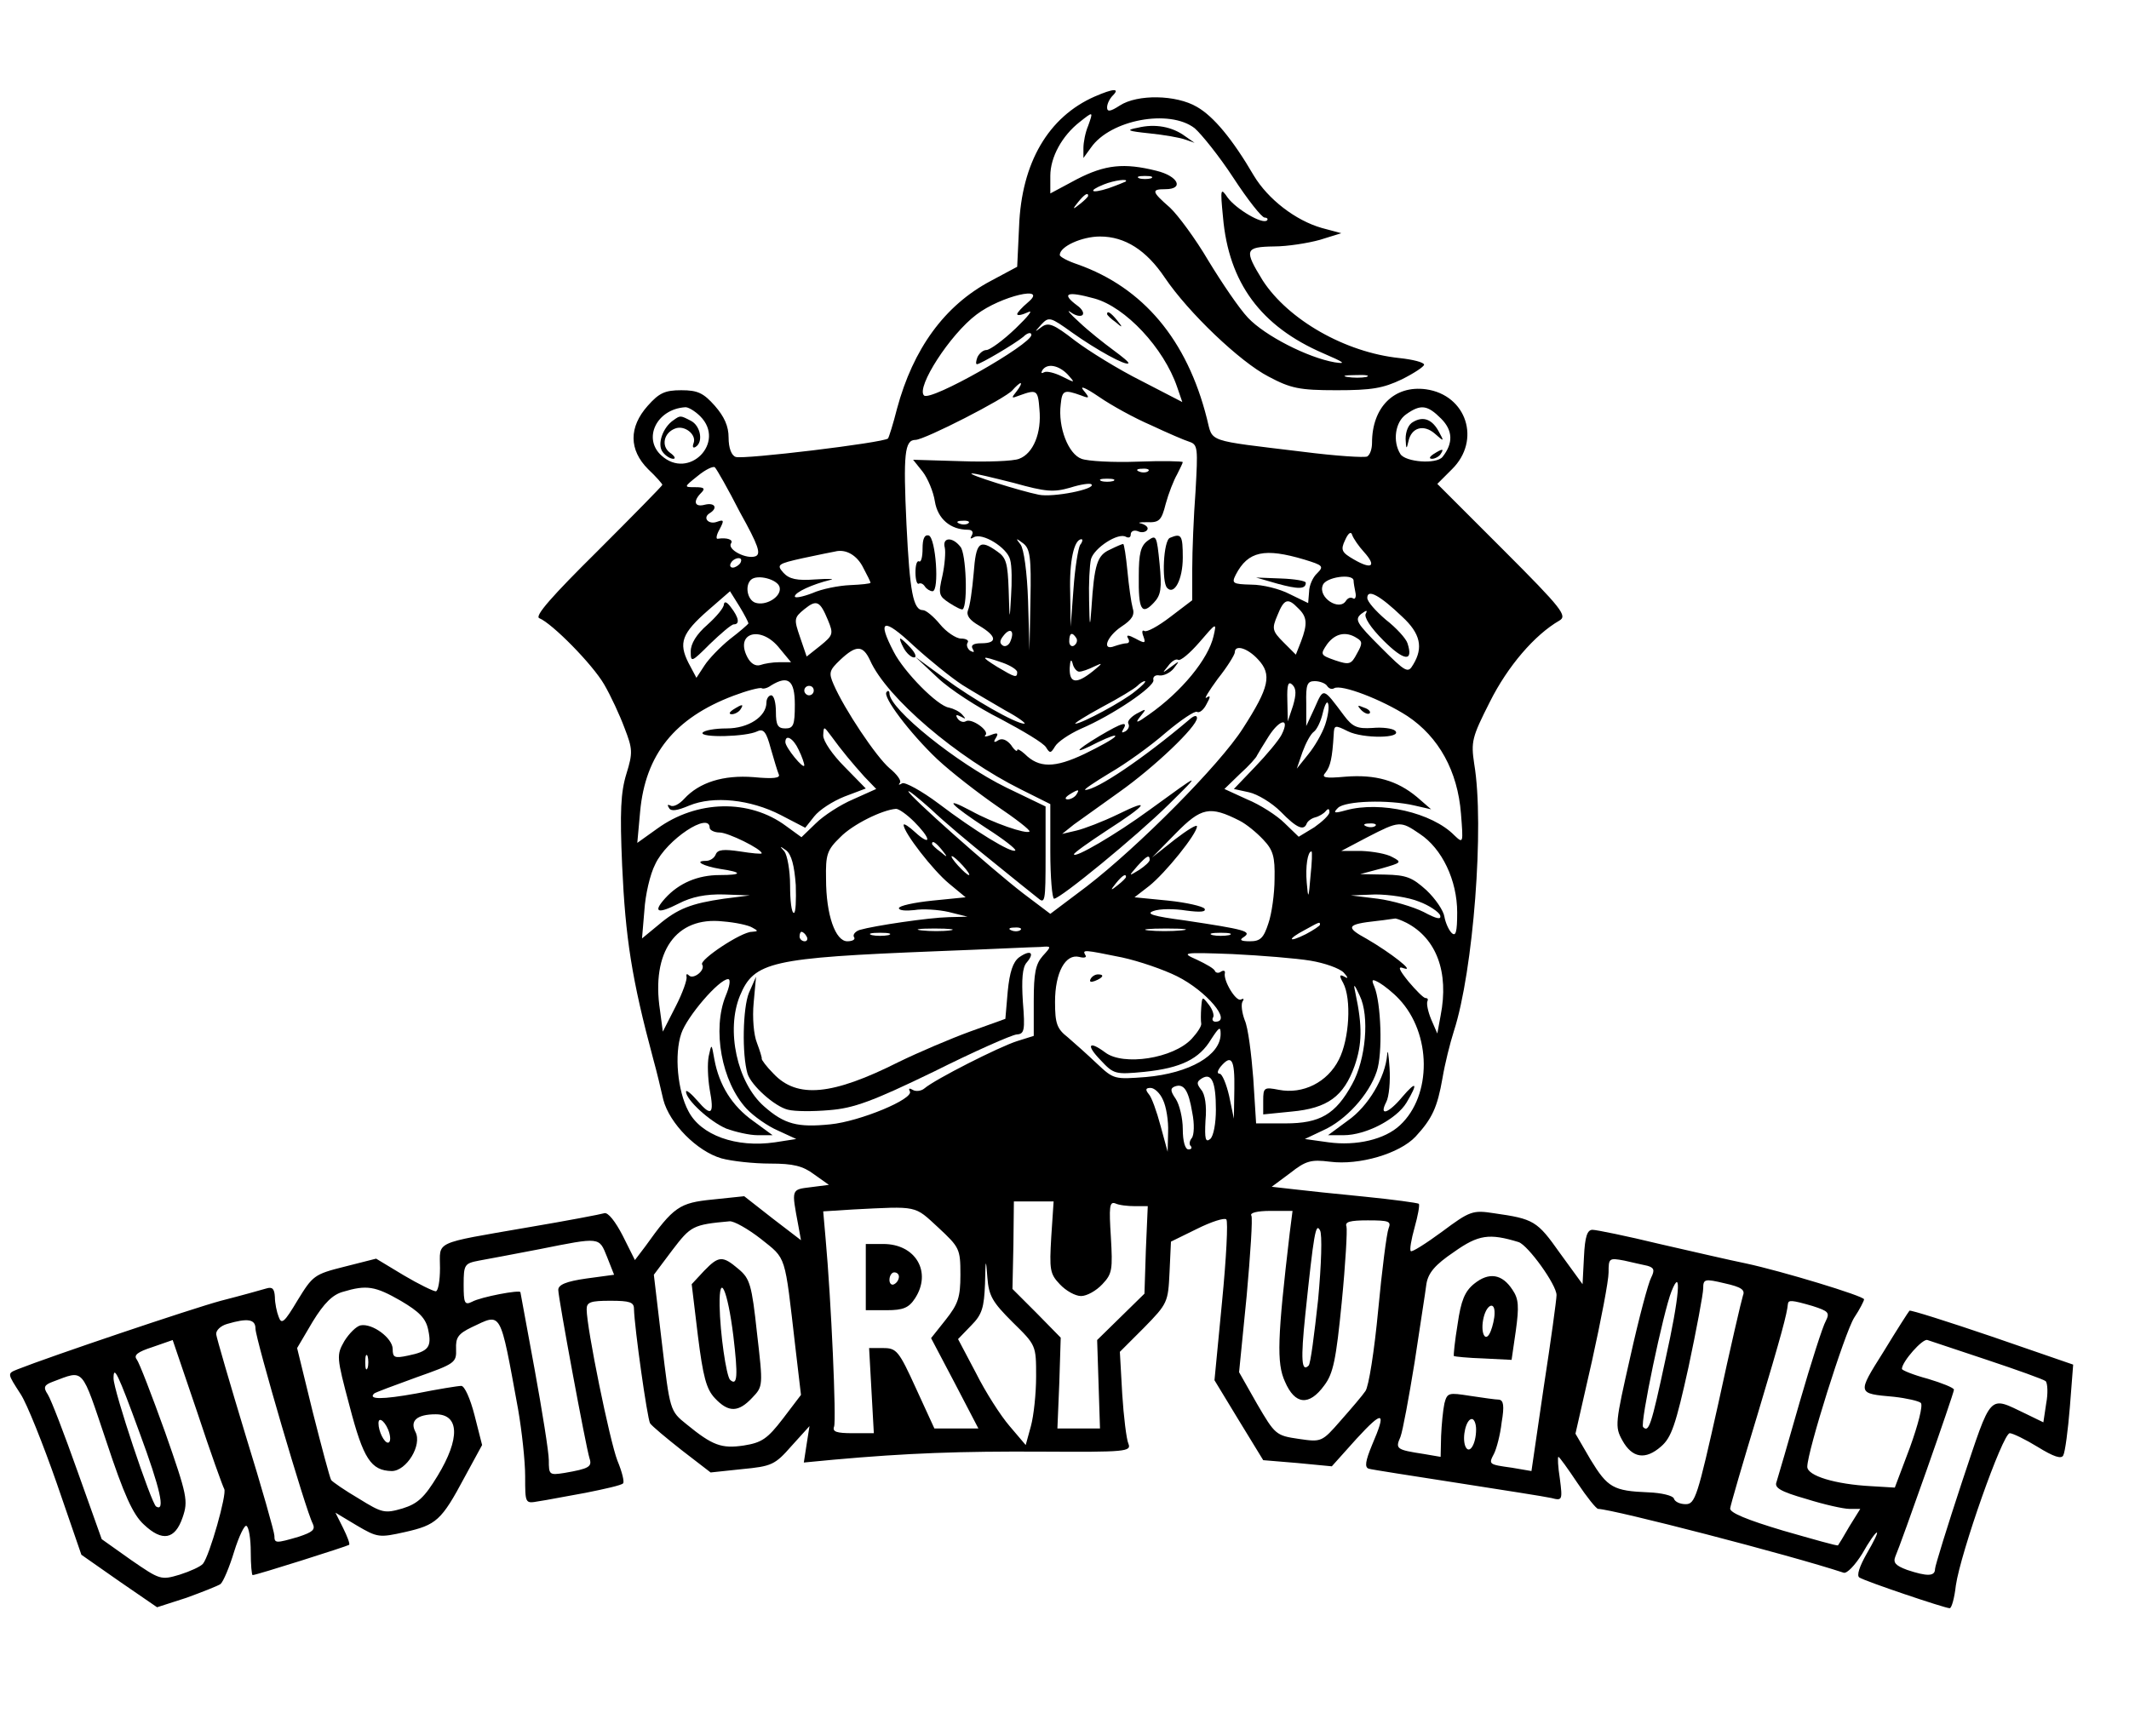 <?xml version="1.0" standalone="no"?>
<!DOCTYPE svg PUBLIC "-//W3C//DTD SVG 20010904//EN"
 "http://www.w3.org/TR/2001/REC-SVG-20010904/DTD/svg10.dtd">
<svg version="1.0" xmlns="http://www.w3.org/2000/svg"
 width="450pt" height="367pt" viewBox="0 0 450 367"
 preserveAspectRatio="xMidYMid meet">

<g transform="translate(0,367) scale(0.1,-0.1)"
fill="#000000" stroke="none">
<path d="M2314 3466 c-98 -43 -155 -140 -160 -275 l-4 -85 -56 -30 c-98 -52
-164 -144 -198 -270 -8 -32 -17 -60 -19 -63 -9 -9 -307 -45 -322 -39 -9 3 -15
19 -15 41 0 24 -9 44 -29 67 -24 27 -36 33 -71 33 -35 0 -47 -6 -71 -33 -40
-45 -40 -93 1 -134 17 -16 30 -31 30 -33 0 -2 -62 -65 -137 -140 -96 -95 -134
-138 -123 -142 27 -11 112 -97 137 -140 14 -24 33 -65 43 -92 17 -44 18 -52 4
-97 -12 -39 -14 -80 -9 -194 7 -153 20 -239 66 -410 7 -25 16 -63 21 -85 13
-50 71 -109 123 -124 22 -6 68 -11 103 -11 49 0 69 -5 93 -23 l31 -22 -39 -5
c-41 -5 -40 -4 -26 -79 l6 -33 -60 46 -60 47 -67 -7 c-70 -7 -82 -15 -142 -99
l-22 -29 -26 52 c-15 29 -31 50 -39 47 -6 -2 -79 -16 -162 -30 -202 -35 -185
-28 -185 -86 0 -27 -4 -49 -9 -49 -5 0 -36 15 -68 34 l-58 35 -67 -17 c-64
-16 -67 -19 -99 -71 -28 -47 -34 -52 -40 -35 -4 10 -8 29 -8 42 -1 17 -5 22
-18 18 -10 -3 -53 -15 -96 -26 -63 -17 -362 -118 -430 -145 -22 -9 -22 -8 7
-53 13 -20 47 -105 76 -188 l52 -151 80 -56 80 -55 62 20 c33 12 66 25 72 29
6 5 19 36 29 69 10 32 22 57 26 54 5 -3 9 -27 9 -55 0 -27 2 -49 4 -49 8 0
200 61 204 64 2 2 -4 18 -13 36 l-16 32 45 -27 c44 -26 48 -26 102 -14 66 15
77 24 126 116 l37 68 -16 63 c-9 35 -21 62 -28 62 -7 0 -50 -7 -95 -16 -72
-13 -103 -13 -89 0 2 2 42 17 89 34 82 29 85 31 84 60 -1 24 4 32 33 46 64 30
59 40 98 -173 8 -46 15 -110 15 -142 0 -58 0 -58 28 -53 15 2 60 11 100 18 40
8 76 16 79 20 3 3 -2 24 -12 48 -16 41 -65 280 -65 320 0 15 8 18 50 18 41 0
50 -3 50 -17 1 -40 28 -231 34 -242 4 -6 34 -31 67 -57 l61 -47 66 7 c63 6 70
9 105 49 l38 42 -6 -38 -6 -39 63 6 c156 14 266 18 442 17 175 -1 188 0 181
17 -4 9 -10 57 -13 105 l-5 89 51 51 c50 51 51 54 54 117 l3 65 55 27 c30 15
58 24 62 20 4 -4 0 -82 -9 -174 l-16 -166 51 -84 52 -85 72 -6 73 -7 52 58
c57 62 64 59 33 -13 -14 -34 -16 -47 -7 -50 6 -2 91 -15 187 -30 96 -15 186
-29 199 -32 23 -6 24 -5 18 41 -4 25 -5 46 -3 46 2 0 20 -25 40 -55 20 -30 40
-55 44 -55 32 -1 404 -97 519 -135 7 -2 24 16 39 40 14 25 28 45 31 45 3 0 -7
-20 -21 -44 -16 -28 -22 -47 -16 -51 12 -8 181 -65 191 -65 4 0 10 21 13 48
10 69 99 322 114 322 6 0 33 -13 59 -29 34 -21 50 -26 54 -18 4 7 10 53 14
102 l7 90 -171 59 c-94 32 -173 57 -175 55 -2 -2 -27 -41 -55 -87 -56 -89 -56
-88 22 -95 27 -3 53 -9 57 -13 5 -5 -6 -47 -23 -94 l-32 -85 -50 3 c-76 4
-135 22 -135 41 0 32 79 283 99 315 12 18 21 36 21 39 0 7 -175 60 -250 76
-30 6 -112 25 -182 41 -70 17 -134 30 -142 30 -11 0 -16 -14 -18 -57 l-3 -58
-48 66 c-48 68 -55 72 -139 84 -45 7 -51 5 -110 -39 -34 -25 -64 -44 -66 -41
-3 2 1 25 8 50 7 25 11 47 9 50 -3 2 -54 9 -114 15 -61 6 -129 13 -153 16
l-44 5 39 29 c33 26 44 29 84 24 62 -8 147 17 181 53 35 38 46 61 57 124 5 30
16 74 24 99 41 126 65 435 43 565 -7 47 -5 56 33 131 38 76 95 142 147 172 17
10 7 24 -119 150 l-139 139 31 31 c62 61 31 157 -55 169 -67 9 -114 -38 -114
-113 0 -13 -4 -25 -10 -29 -5 -3 -67 1 -137 10 -206 25 -189 19 -202 70 -42
167 -135 277 -273 326 -21 7 -38 16 -38 20 0 18 47 39 85 39 53 0 98 -29 137
-87 50 -74 159 -178 219 -209 47 -25 65 -29 144 -29 74 0 98 4 138 23 26 13
47 27 47 31 0 5 -24 11 -52 14 -115 12 -235 81 -289 164 -40 65 -38 71 24 72
28 0 72 7 97 14 l45 14 -41 11 c-56 16 -114 61 -144 111 -45 77 -85 125 -120
145 -44 26 -126 27 -163 3 -20 -13 -27 -14 -27 -4 0 7 5 18 12 25 16 16 1 15
-38 -2z m-14 -62 c-6 -14 -10 -35 -10 -47 l0 -21 16 22 c41 59 166 82 219 41
14 -12 52 -59 82 -105 30 -46 60 -84 66 -84 5 0 8 -3 5 -6 -10 -9 -65 24 -83
48 -15 22 -16 20 -10 -41 12 -139 80 -231 212 -288 44 -19 50 -23 24 -19 -57
10 -147 56 -183 94 -19 20 -56 75 -84 121 -27 46 -64 96 -81 112 -39 34 -40
39 -10 39 41 0 27 28 -19 39 -68 17 -108 13 -168 -18 l-56 -30 0 37 c0 40 25
85 62 114 29 23 29 23 18 -8z m133 -111 c-7 -2 -19 -2 -25 0 -7 3 -2 5 12 5
14 0 19 -2 13 -5z m-54 -7 c-2 -1 -19 -8 -36 -14 -37 -12 -45 -6 -10 8 22 9
54 13 46 6z m-79 -30 c0 -2 -8 -10 -17 -17 -16 -13 -17 -12 -4 4 13 16 21 21
21 13z m-127 -225 c-13 -11 -23 -22 -23 -25 0 -4 10 -2 23 4 12 6 0 -9 -26
-34 -27 -26 -55 -46 -62 -46 -7 0 -15 -7 -19 -15 -3 -8 -4 -15 -1 -15 7 0 80
43 98 58 9 9 17 10 17 4 0 -20 -214 -142 -227 -128 -17 17 55 129 111 171 51
39 153 63 109 26z m140 8 c66 -18 147 -105 175 -187 l11 -32 -87 45 c-48 24
-111 63 -140 85 -45 35 -56 39 -70 29 -16 -12 -16 -12 -1 5 16 17 19 16 65
-17 52 -37 114 -71 119 -65 2 2 -13 14 -32 28 -19 14 -52 40 -72 59 -20 18
-28 28 -18 21 9 -7 21 -10 25 -6 4 4 -1 13 -11 20 -35 26 -22 31 36 15z m-56
-161 c16 -18 16 -18 -12 -4 -16 8 -33 12 -38 9 -6 -3 -7 -2 -4 4 10 16 35 11
54 -9z m631 -5 c-10 -2 -28 -2 -40 0 -13 2 -5 4 17 4 22 1 32 -1 23 -4z m-739
-30 c-12 -15 -12 -16 6 -9 36 13 39 12 42 -29 5 -50 -13 -94 -43 -105 -12 -5
-68 -7 -123 -5 l-101 3 20 -25 c11 -14 23 -43 26 -63 6 -37 33 -60 70 -60 9 0
12 -5 8 -12 -4 -7 -3 -8 4 -4 18 11 71 -22 77 -47 4 -13 4 -48 2 -78 -3 -53
-3 -53 -5 13 -2 57 -5 69 -24 82 -38 27 -45 20 -50 -46 -3 -35 -8 -70 -12 -78
-4 -11 3 -21 24 -33 37 -22 39 -37 4 -37 -16 0 -23 -4 -18 -12 4 -7 3 -8 -5
-4 -6 4 -9 12 -6 17 4 5 -3 9 -14 9 -10 0 -31 14 -44 30 -14 17 -30 30 -36 30
-21 0 -28 39 -35 181 -7 149 -4 179 19 179 19 0 191 88 205 105 7 8 15 15 17
15 3 0 -1 -8 -8 -17z m284 -72 c34 -16 71 -32 81 -35 18 -6 18 -14 13 -104 -4
-53 -7 -127 -7 -164 l0 -67 -46 -35 c-26 -20 -50 -33 -55 -30 -5 3 -6 -2 -2
-12 5 -14 3 -15 -17 -4 -15 8 -20 8 -16 1 4 -6 3 -11 -3 -11 -5 0 -16 -3 -25
-6 -28 -11 -17 20 14 41 23 15 29 25 24 40 -3 11 -8 46 -11 78 -3 31 -7 57 -9
57 -2 0 -14 -5 -28 -12 -27 -12 -33 -31 -39 -123 -3 -44 -4 -42 -5 15 -1 36 1
75 4 88 7 24 58 57 74 47 6 -3 10 -1 10 5 0 7 7 10 15 7 8 -4 17 -2 20 3 3 5
-3 10 -12 13 -10 2 -5 3 11 3 26 -1 31 3 40 39 6 22 17 50 24 62 6 12 12 24
12 26 0 2 -43 3 -95 1 -52 -2 -106 1 -119 6 -28 10 -50 67 -44 115 3 30 7 32
43 19 18 -7 19 -6 5 11 -9 11 5 5 33 -14 26 -18 75 -45 110 -60z m-953 19 c55
-55 -24 -136 -82 -83 -40 36 -10 98 50 102 6 1 21 -8 32 -19z m1566 -5 c25
-25 26 -52 3 -81 -13 -16 -78 -11 -89 6 -17 27 -11 68 12 84 31 22 45 20 74
-9z m-1482 -198 c39 -70 45 -88 33 -93 -19 -7 -60 14 -52 27 6 8 -8 13 -28 10
-4 -1 -3 8 4 20 10 19 9 21 -5 16 -18 -7 -32 8 -16 18 18 11 11 23 -10 18 -22
-6 -26 7 -8 25 9 9 7 12 -12 12 -25 0 -25 0 5 24 17 14 33 21 36 18 4 -4 28
-46 53 -95z m863 87 c-3 -3 -12 -4 -19 -1 -8 3 -5 6 6 6 11 1 17 -2 13 -5z
m-284 -25 c68 -19 84 -20 119 -10 22 7 42 10 45 7 10 -10 -81 -28 -111 -22
-40 8 -154 44 -142 45 5 1 45 -9 89 -20z m210 4 c-7 -2 -19 -2 -25 0 -7 3 -2
5 12 5 14 0 19 -2 13 -5z m-306 -89 c-3 -3 -12 -4 -19 -1 -8 3 -5 6 6 6 11 1
17 -2 13 -5z m836 -61 c27 -30 17 -38 -21 -16 -26 15 -29 20 -19 41 7 16 13
19 15 11 3 -8 14 -24 25 -36z m-705 -102 l-2 -106 -3 104 c-2 62 -9 111 -16
120 -11 14 -10 14 6 2 14 -11 17 -29 15 -120z m105 117 c-4 -7 -11 -49 -14
-93 l-6 -80 -1 73 c-2 65 8 112 24 112 3 0 2 -6 -3 -12z m-458 -49 c8 -15 15
-29 15 -31 0 -2 -20 -4 -43 -5 -24 -1 -60 -8 -80 -17 -21 -8 -37 -11 -37 -7 0
9 38 26 75 35 11 2 -3 3 -32 1 -39 -3 -55 1 -67 14 -15 17 -13 19 41 31 32 7
63 13 68 14 23 6 47 -8 60 -35z m932 18 c39 -12 42 -14 27 -29 -9 -8 -17 -26
-17 -39 l-2 -24 -39 19 c-21 11 -57 20 -81 20 -40 1 -42 3 -33 21 26 50 61 57
145 32z m-1192 -7 c-3 -5 -11 -10 -16 -10 -6 0 -7 5 -4 10 3 6 11 10 16 10 6
0 7 -4 4 -10z m83 -52 c4 -20 -30 -40 -52 -32 -16 6 -22 35 -9 48 13 13 58 1
61 -16z m1213 15 c0 -5 2 -16 4 -26 2 -9 -1 -15 -5 -12 -5 3 -11 1 -15 -5 -14
-23 -60 7 -49 33 6 17 63 25 65 10z m-1279 -91 c-1 -2 -18 -17 -39 -33 -21
-17 -45 -42 -54 -56 l-17 -26 -17 32 c-21 42 -14 62 42 111 l46 40 20 -32 c11
-18 19 -34 19 -36z m1382 14 c38 -35 45 -65 23 -101 -11 -19 -15 -17 -69 37
-51 51 -55 58 -41 70 11 8 14 9 10 1 -5 -7 10 -30 37 -57 44 -44 64 -46 51 -6
-3 10 -24 33 -46 50 -21 18 -39 38 -39 46 0 20 27 5 74 -40z m-1214 -7 c12
-29 11 -32 -16 -54 l-29 -23 -14 41 c-13 38 -13 41 9 59 26 21 33 18 50 -23z
m994 25 c19 -18 20 -33 6 -70 l-11 -28 -26 26 c-24 24 -25 29 -13 57 14 35 22
38 44 15z m-710 -162 c22 -14 64 -38 91 -54 28 -15 45 -28 40 -28 -18 0 -108
51 -170 97 l-60 44 47 -44 c25 -24 85 -63 133 -87 47 -25 91 -51 96 -60 8 -13
10 -13 19 2 6 10 30 26 54 37 68 29 156 89 154 103 -2 7 4 12 13 10 9 -1 23 6
30 15 13 17 13 17 -6 3 -19 -14 -19 -14 -6 2 7 10 17 16 21 13 5 -3 25 14 45
37 36 42 37 43 30 13 -11 -48 -67 -117 -137 -166 -25 -18 -30 -19 -18 -4 14
17 14 18 -8 6 -12 -7 -20 -16 -17 -21 3 -5 0 -12 -6 -16 -8 -4 -9 -3 -5 4 11
18 -1 15 -50 -14 -55 -33 -57 -41 -3 -13 23 11 39 17 36 12 -3 -5 -32 -21 -65
-37 -63 -30 -96 -30 -126 0 -9 8 -16 12 -16 8 0 -4 -6 0 -13 11 -9 11 -19 15
-27 10 -9 -6 -11 -4 -5 5 6 10 4 12 -11 6 -10 -4 -15 -4 -11 0 9 9 -30 37 -42
29 -5 -3 -13 0 -17 6 -5 8 -3 9 7 4 11 -6 11 -5 3 4 -6 7 -19 13 -28 15 -24 3
-95 75 -117 118 -36 69 -22 73 42 13 34 -31 80 -68 103 -83z m102 93 c-3 -9
-11 -13 -16 -10 -8 5 -7 11 1 21 14 18 24 11 15 -11z m-488 -16 l24 -29 -25 0
c-14 0 -32 -3 -40 -6 -10 -3 -20 3 -27 16 -28 53 29 69 68 19z m627 22 c3 -5
1 -12 -5 -16 -5 -3 -10 1 -10 9 0 18 6 21 15 7z m593 0 c12 -7 12 -12 0 -33
-12 -23 -16 -24 -46 -14 -31 11 -32 12 -17 34 17 23 40 28 63 13z m-1029 -47
c35 -79 184 -206 319 -273 l62 -31 0 -100 c0 -55 4 -100 8 -100 13 0 173 131
242 199 71 70 70 69 -40 -11 -71 -52 -160 -104 -160 -94 0 3 31 25 69 50 87
56 96 70 23 34 -31 -15 -70 -30 -87 -34 l-30 -7 25 20 c14 10 57 41 95 68 75
53 165 139 165 157 0 7 -7 5 -17 -4 -97 -82 -195 -148 -219 -148 -5 0 19 16
52 36 33 19 86 57 118 85 32 27 62 47 66 44 5 -3 14 4 20 16 9 16 9 20 0 14
-6 -4 5 14 24 40 20 25 36 51 36 56 0 17 27 9 49 -15 30 -32 24 -59 -32 -146
-49 -77 -221 -250 -330 -334 l-77 -58 -57 43 c-70 54 -243 208 -243 216 0 3
21 -14 48 -38 26 -25 83 -73 127 -108 44 -36 88 -71 98 -79 16 -14 17 -9 17
89 l0 104 -83 40 c-104 51 -247 166 -247 199 0 5 -3 7 -6 3 -10 -9 50 -88 107
-142 30 -28 87 -72 126 -99 40 -27 71 -51 69 -54 -7 -6 -77 18 -124 44 -62 33
-42 12 33 -37 36 -23 63 -44 61 -47 -7 -7 -87 42 -162 99 -36 27 -71 46 -77
43 -7 -4 -9 -4 -5 1 4 4 -6 18 -22 31 -28 24 -95 124 -118 177 -11 25 -9 30
14 52 34 32 48 31 63 -1z m280 -5 c17 -6 31 -15 31 -20 0 -13 -5 -11 -42 11
-37 23 -35 25 11 9z m162 -19 c6 0 20 5 32 11 19 9 18 7 -3 -10 -35 -28 -50
-26 -49 7 1 16 3 20 6 10 2 -10 9 -18 14 -18z m-601 -70 c0 -43 -3 -50 -20
-50 -16 0 -20 7 -20 35 0 19 -4 35 -10 35 -5 0 -10 -7 -10 -15 0 -30 -38 -55
-84 -55 -25 0 -47 -4 -51 -9 -6 -11 92 -9 116 3 13 6 19 -2 28 -36 7 -24 14
-48 17 -55 4 -8 -11 -10 -53 -6 -64 5 -115 -11 -147 -46 -10 -11 -23 -18 -29
-14 -6 3 -7 1 -3 -5 4 -8 17 -6 43 5 51 21 129 13 193 -20 l52 -27 19 24 c11
14 39 32 64 42 l45 17 -45 46 c-25 25 -45 54 -45 66 1 20 1 20 16 0 24 -33 45
-58 71 -87 l25 -26 -49 -22 c-26 -11 -62 -34 -79 -51 l-30 -29 -33 24 c-77 57
-188 55 -272 -6 l-42 -30 6 66 c11 121 73 198 197 245 29 11 56 18 60 16 3 -2
12 0 20 6 36 22 50 11 50 -41z m720 29 c-26 -22 -114 -69 -127 -69 -4 0 21 16
56 35 36 19 69 39 75 45 5 5 12 10 16 10 3 -1 -6 -10 -20 -21z m333 -31 l-11
-33 -1 45 c-1 33 2 41 11 32 8 -8 8 -20 1 -44z m72 42 c4 -6 10 -8 15 -5 15 9
101 -24 155 -59 66 -44 106 -116 113 -206 5 -63 5 -64 -14 -46 -47 48 -156 73
-229 53 -25 -7 -28 -6 -17 5 15 15 107 18 162 5 l35 -8 -30 26 c-42 35 -88 48
-151 43 -44 -4 -52 -2 -42 9 10 13 14 30 17 80 1 20 2 21 30 7 32 -16 116 -15
100 1 -5 5 -27 8 -48 6 -32 -2 -42 2 -60 26 -45 60 -43 60 -62 17 l-18 -39 0
48 c-1 40 2 47 18 47 11 0 23 -5 26 -10z m-1085 -10 c0 -5 -4 -10 -10 -10 -5
0 -10 5 -10 10 0 6 5 10 10 10 6 0 10 -4 10 -10z m1081 -72 c-6 -18 -22 -46
-36 -63 l-24 -30 12 35 c7 19 17 38 24 43 6 4 15 22 19 40 4 17 9 26 11 20 3
-7 0 -27 -6 -45z m-92 -21 c-6 -12 -32 -43 -56 -68 l-45 -47 32 -7 c18 -4 48
-22 67 -41 34 -35 49 -41 55 -25 2 5 10 11 18 13 8 2 18 8 22 13 5 6 8 6 8 -2
0 -6 -15 -20 -32 -32 l-33 -20 -30 29 c-16 16 -52 39 -79 50 l-48 22 33 32
c19 17 35 35 36 39 2 4 13 22 25 41 24 37 45 39 27 3z m-1021 -32 c7 -14 12
-29 12 -33 -1 -10 -40 38 -40 49 0 18 17 8 28 -16z m587 -95 c-3 -5 -12 -10
-18 -10 -7 0 -6 4 3 10 19 12 23 12 15 0z m-343 -57 c15 -15 28 -31 28 -37 0
-5 -11 1 -25 14 -14 13 -25 20 -25 16 0 -16 62 -96 96 -124 l35 -29 -70 -7
c-39 -4 -71 -11 -71 -16 0 -5 15 -6 33 -4 17 3 50 1 72 -4 l40 -10 -40 -1
c-42 -1 -157 -18 -188 -27 -9 -3 -15 -10 -12 -15 4 -5 -3 -9 -14 -9 -25 0 -45
55 -45 132 -1 51 2 61 30 88 26 27 89 58 118 60 6 0 23 -12 38 -27z m688 2
c14 -7 36 -25 50 -40 21 -22 25 -36 24 -83 0 -31 -6 -74 -13 -94 -10 -31 -17
-38 -39 -38 -20 0 -23 3 -13 9 18 12 2 16 -124 35 -68 9 -84 14 -67 20 13 5
44 5 69 1 30 -4 43 -3 39 4 -4 5 -38 13 -77 17 l-71 7 31 24 c34 27 101 110
101 126 0 5 -21 -8 -47 -28 l-48 -38 50 51 c54 55 72 59 135 27z m-1120 -15
c0 -5 10 -10 21 -10 18 0 89 -35 89 -44 0 -2 -21 0 -46 4 -34 5 -47 4 -51 -6
-3 -8 -12 -14 -21 -14 -26 0 -6 -11 30 -17 48 -7 48 -13 -1 -13 -46 0 -86 -17
-115 -49 -27 -30 -16 -34 29 -11 27 14 57 20 95 19 l55 -2 -55 -7 c-69 -10
-98 -21 -139 -56 l-34 -28 5 59 c2 33 12 77 23 98 24 52 115 112 115 77z
m1407 4 c-3 -3 -12 -4 -19 -1 -8 3 -5 6 6 6 11 1 17 -2 13 -5z m94 -17 c47
-31 79 -98 79 -166 0 -42 -3 -52 -12 -43 -6 6 -13 22 -15 34 -2 13 -19 38 -38
56 -30 27 -42 32 -87 33 l-53 1 45 12 c42 12 44 13 23 24 -12 7 -41 12 -65 13
l-43 0 55 29 c68 35 70 35 111 7z m-1010 -34 c13 -16 12 -17 -3 -4 -10 7 -18
15 -18 17 0 8 8 3 21 -13z m-309 -74 c1 -32 0 -59 -4 -59 -5 0 -8 26 -8 58 0
32 -6 64 -12 72 -11 12 -10 12 4 2 11 -9 17 -32 20 -73z m1088 19 c-4 -49 -5
-50 -8 -14 -3 34 2 66 10 66 2 0 1 -24 -2 -52z m-735 22 c10 -11 16 -20 13
-20 -3 0 -13 9 -23 20 -10 11 -16 20 -13 20 3 0 13 -9 23 -20z m395 12 c0 -4
-10 -13 -22 -21 -23 -14 -23 -14 -4 8 20 22 26 25 26 13z m-50 -36 c0 -2 -8
-10 -17 -17 -16 -13 -17 -12 -4 4 13 16 21 21 21 13z m619 -52 c22 -8 42 -22
45 -29 3 -10 -7 -8 -35 7 -22 11 -66 24 -97 28 l-57 7 52 2 c29 0 70 -6 92
-15z m-1409 -55 c13 -7 13 -8 -1 -9 -22 0 -111 -59 -105 -69 8 -12 -19 -33
-28 -23 -4 4 -6 3 -5 -3 2 -5 -8 -34 -23 -63 l-27 -53 -6 45 c-19 124 34 199
133 188 26 -2 54 -8 62 -13z m1383 10 c63 -33 90 -104 72 -196 l-7 -38 -13 30
c-7 17 -10 33 -8 38 2 4 1 7 -4 7 -4 0 -20 16 -36 35 -21 26 -23 33 -10 28 26
-9 -28 33 -78 62 -46 25 -43 31 21 38 19 2 36 5 38 5 2 1 13 -3 25 -9z m-183
-4 c0 -2 -13 -11 -30 -20 -38 -19 -40 -11 -2 9 31 17 32 18 32 11z m-782 -12
c-15 -2 -42 -2 -60 0 -18 2 -6 4 27 4 33 0 48 -2 33 -4z m149 1 c-3 -3 -12 -4
-19 -1 -8 3 -5 6 6 6 11 1 17 -2 13 -5z m340 -1 c-20 -2 -52 -2 -70 0 -17 2 0
4 38 4 39 0 53 -2 32 -4z m-792 -13 c3 -5 1 -10 -4 -10 -6 0 -11 5 -11 10 0 6
2 10 4 10 3 0 8 -4 11 -10z m173 3 c-10 -2 -26 -2 -35 0 -10 3 -2 5 17 5 19 0
27 -2 18 -5z m720 0 c-10 -2 -26 -2 -35 0 -10 3 -2 5 17 5 19 0 27 -2 18 -5z
m-394 -44 c-15 -17 -19 -36 -19 -95 l0 -74 -35 -11 c-38 -12 -174 -81 -196
-100 -7 -6 -19 -7 -25 -3 -7 4 -9 3 -6 -3 10 -16 -106 -64 -168 -70 -69 -7
-97 0 -140 38 -57 50 -81 161 -51 234 30 72 65 80 416 94 107 4 206 9 219 9
24 2 24 2 5 -19z m167 -3 c37 -8 89 -26 117 -40 62 -31 117 -96 81 -96 -5 0
-8 4 -5 9 3 4 -1 17 -9 27 -14 18 -14 18 -16 -6 -1 -14 -1 -29 0 -34 1 -5 -8
-19 -20 -32 -39 -42 -145 -58 -183 -29 -35 26 -41 16 -10 -16 28 -30 31 -31
93 -25 77 8 116 27 141 69 17 26 20 28 20 11 0 -45 -66 -83 -158 -91 -66 -5
-68 -5 -103 28 -20 19 -48 44 -62 56 -23 18 -27 29 -27 75 0 62 22 102 51 95
11 -3 17 -1 13 4 -7 12 -2 11 77 -5z m399 -7 c30 -5 61 -16 70 -25 10 -11 10
-14 2 -9 -11 6 -12 3 -3 -13 18 -34 13 -119 -9 -162 -24 -48 -76 -74 -127 -64
-31 6 -33 5 -33 -23 l0 -29 60 6 c76 7 110 32 133 96 16 46 17 84 2 154 -5 22
-3 21 9 -5 21 -43 13 -135 -16 -187 -35 -64 -68 -83 -141 -83 l-62 0 -6 95
c-4 52 -11 108 -18 123 -6 16 -8 33 -5 39 4 6 3 8 -3 5 -10 -6 -38 40 -34 56
1 5 -3 6 -8 3 -5 -4 -11 -3 -13 1 -1 5 -19 15 -38 24 -34 15 -32 16 75 12 61
-3 135 -9 165 -14z m-1236 -74 c-29 -71 -9 -182 44 -239 15 -16 45 -37 66 -46
l39 -18 -45 -7 c-82 -12 -157 15 -183 66 -23 43 -30 120 -15 164 12 36 80 115
99 115 6 0 3 -16 -5 -35z m1423 -7 c69 -73 70 -204 2 -267 -32 -30 -92 -44
-151 -36 l-50 7 38 18 c48 21 98 76 114 125 13 38 9 145 -5 179 -7 16 -5 17
11 8 10 -6 29 -21 41 -34z m-348 -190 l-1 -63 -10 48 c-6 26 -15 47 -20 47 -6
0 -5 6 2 15 23 27 30 16 29 -47z m-39 -44 c0 -29 -5 -56 -12 -62 -10 -8 -12 0
-10 39 3 31 -1 56 -9 65 -10 13 -10 17 1 24 21 13 30 -7 30 -66z m-50 -6 c5
-24 4 -48 -1 -54 -5 -6 -6 -14 -2 -17 3 -4 1 -7 -5 -7 -7 0 -12 17 -12 43 0
23 -7 52 -15 64 -11 16 -12 22 -2 26 19 7 29 -7 37 -55z m-62 27 c7 -14 12
-45 11 -68 l-1 -42 -15 55 c-8 30 -19 61 -25 67 -8 10 -6 13 4 13 8 0 20 -11
26 -25z m-236 -290 c-4 -69 -3 -78 18 -100 13 -14 33 -25 45 -25 12 0 32 11
45 25 21 22 22 31 18 100 -4 63 -3 75 9 71 8 -4 27 -6 42 -6 l27 0 -4 -92 -3
-93 -50 -49 -50 -49 3 -93 3 -94 -45 0 -45 0 4 96 3 96 -51 52 -51 51 2 93 1
92 42 0 42 0 -5 -75z m-239 20 c45 -42 47 -45 47 -100 0 -48 -5 -62 -31 -95
l-31 -39 50 -95 50 -96 -46 0 -47 0 -39 85 c-36 79 -41 85 -69 85 l-30 0 5
-90 5 -90 -44 0 c-35 0 -44 3 -40 14 5 13 -6 266 -18 398 l-5 57 63 4 c138 7
129 9 180 -38z m743 -12 c-26 -221 -28 -275 -10 -314 21 -49 51 -52 83 -8 19
25 25 54 37 176 8 81 12 153 10 160 -4 10 8 13 45 13 45 0 50 -2 44 -17 -4
-10 -14 -88 -22 -173 -8 -85 -20 -162 -27 -171 -6 -9 -29 -36 -52 -62 -40 -46
-41 -46 -89 -39 -48 7 -50 9 -88 74 l-38 67 16 161 c8 89 13 165 10 170 -4 6
13 10 40 10 l47 0 -6 -47z m-1118 -12 c55 -44 50 -30 73 -228 l12 -102 -38
-50 c-33 -43 -45 -51 -83 -57 -47 -7 -66 0 -121 45 -35 28 -35 29 -52 172
l-17 144 39 52 c39 51 43 54 121 61 9 1 39 -16 66 -37z m1178 -129 c-8 -73
-16 -136 -20 -139 -15 -15 -17 12 -7 108 18 172 22 195 31 178 5 -8 3 -73 -4
-147z m424 122 c20 -7 80 -90 80 -112 0 -9 -12 -97 -27 -194 l-26 -178 -41 7
c-50 7 -50 7 -38 30 5 10 13 39 16 66 6 35 4 47 -6 48 -7 0 -34 4 -61 8 -45 7
-48 7 -54 -16 -3 -14 -6 -45 -7 -69 l-1 -44 -35 6 c-59 9 -61 11 -50 36 5 13
18 84 30 158 11 74 23 149 25 166 4 23 18 40 58 67 52 37 75 40 137 21z
m-1927 -31 l15 -38 -59 -8 c-42 -6 -59 -13 -59 -24 0 -17 58 -330 66 -356 6
-18 -1 -22 -53 -31 -32 -5 -33 -4 -33 27 0 17 -14 104 -30 192 -16 88 -30 162
-30 163 0 6 -84 -10 -102 -20 -16 -8 -18 -3 -18 36 0 43 2 45 33 51 17 3 75
14 127 24 130 26 126 26 143 -16z m857 -138 c50 -49 50 -49 50 -115 0 -36 -5
-83 -11 -105 l-11 -40 -34 40 c-19 22 -51 72 -71 112 l-38 72 28 29 c23 23 27
38 29 88 1 54 2 55 5 13 3 -39 11 -52 53 -94z m1342 119 c14 -4 16 -9 8 -25
-6 -11 -26 -86 -44 -167 -32 -141 -33 -148 -17 -177 21 -38 49 -42 82 -13 22
19 31 46 58 168 17 80 31 155 31 166 0 20 3 21 45 11 36 -8 44 -14 39 -26 -3
-9 -27 -112 -52 -228 -44 -197 -49 -213 -69 -213 -12 0 -23 5 -25 12 -2 6 -26
12 -54 13 -74 3 -86 10 -122 69 l-32 55 35 154 c19 86 35 169 35 187 0 30 1
31 33 25 17 -4 40 -9 49 -11z m38 -199 c-30 -140 -35 -154 -47 -142 -7 7 43
245 60 287 22 55 17 -11 -13 -145z m-2673 125 c39 -23 53 -37 58 -61 8 -37 1
-46 -43 -55 -28 -6 -32 -4 -32 14 0 23 -43 55 -68 50 -9 -2 -24 -17 -34 -33
-17 -30 -17 -33 11 -138 29 -111 45 -136 89 -137 31 0 65 55 50 83 -12 23 3
37 43 37 50 0 52 -51 4 -130 -28 -46 -42 -59 -74 -69 -38 -11 -43 -10 -93 21
-29 17 -55 35 -58 39 -3 5 -20 69 -39 144 l-33 135 33 56 c24 39 42 57 64 63
50 15 68 12 122 -19z m2984 -11 c34 -11 37 -14 28 -32 -6 -10 -31 -88 -55
-171 -24 -84 -46 -160 -49 -169 -5 -12 7 -20 63 -36 38 -12 79 -21 91 -21 l23
0 -23 -37 c-12 -21 -23 -39 -24 -40 -1 -2 -53 13 -116 31 -77 23 -113 38 -112
47 1 8 27 97 58 199 51 170 62 212 64 233 1 9 7 9 52 -4z m-3291 -48 c0 -21
107 -387 121 -412 6 -13 0 -18 -30 -28 -48 -14 -51 -14 -51 2 0 8 -27 103 -61
213 -33 109 -61 205 -62 213 -1 8 9 18 23 22 44 13 60 10 60 -10z m-66 -339
c6 -10 -31 -141 -45 -158 -5 -6 -27 -16 -49 -23 -40 -12 -42 -11 -103 31 l-62
44 -51 143 c-28 79 -56 152 -63 163 -10 15 -8 20 11 27 67 25 59 33 113 -127
37 -112 56 -154 79 -175 39 -37 66 -32 82 15 12 35 10 46 -37 180 -28 78 -55
148 -60 154 -7 9 2 16 33 26 l43 15 52 -153 c28 -85 54 -157 57 -162z m3726
273 c63 -21 119 -41 124 -45 4 -5 5 -26 1 -47 l-6 -40 -37 18 c-80 38 -71 47
-135 -144 -31 -94 -57 -178 -57 -184 0 -16 -17 -16 -59 -2 -24 9 -30 15 -25
28 12 27 124 345 124 353 0 4 -25 14 -55 23 -30 8 -55 18 -55 21 0 15 44 65
54 61 6 -2 63 -21 126 -42z m-3423 -17 c-3 -7 -5 -2 -5 12 0 14 2 19 5 13 2
-7 2 -19 0 -25z m-482 -137 c44 -119 55 -168 35 -156 -10 6 -90 245 -90 271 0
29 9 11 55 -115z m528 -1 c3 -11 2 -20 -3 -20 -8 0 -20 24 -20 41 0 17 17 1
23 -21z m2297 8 c0 -32 -15 -55 -23 -35 -7 19 2 57 14 57 5 0 9 -10 9 -22z"/>
<path d="M2405 3400 c-26 -5 -23 -7 25 -12 30 -3 64 -9 75 -13 l20 -7 -20 14
c-27 20 -63 27 -100 18z"/>
<path d="M2340 3006 c0 -2 8 -10 18 -17 15 -13 16 -12 3 4 -13 16 -21 21 -21
13z"/>
<path d="M1950 2510 c0 -17 -3 -29 -7 -27 -5 3 -8 -8 -8 -23 0 -15 3 -26 7
-24 4 2 9 0 13 -6 3 -5 11 -10 16 -10 15 0 7 113 -8 118 -9 2 -13 -7 -13 -28z"/>
<path d="M1997 2512 c2 -9 0 -36 -5 -59 -9 -39 -8 -43 15 -58 14 -9 26 -15 28
-13 11 10 7 119 -5 132 -17 22 -39 20 -33 -2z"/>
<path d="M2426 2527 c-15 -11 -19 -27 -19 -75 -1 -71 6 -84 32 -56 15 16 17
30 12 82 -6 60 -7 62 -25 49z"/>
<path d="M2473 2533 c-14 -5 -18 -94 -6 -106 15 -16 33 18 33 64 0 48 -3 52
-27 42z"/>
<path d="M1424 2782 c-23 -15 -36 -52 -23 -68 6 -8 16 -14 22 -14 6 0 3 6 -7
13 -19 14 -13 42 11 51 20 8 46 -13 39 -31 -3 -8 -1 -11 4 -8 17 10 11 44 -9
55 -23 12 -23 12 -37 2z"/>
<path d="M2987 2778 c-10 -5 -16 -20 -16 -36 1 -22 2 -23 6 -5 6 29 32 37 56
16 19 -17 20 -17 9 3 -14 27 -33 35 -55 22z"/>
<path d="M3030 2710 c-9 -6 -10 -10 -3 -10 6 0 15 5 18 10 8 12 4 12 -15 0z"/>
<path d="M2700 2436 c44 -12 60 -12 60 2 0 4 -24 8 -53 9 l-52 2 45 -13z"/>
<path d="M1530 2392 c0 -7 -16 -26 -35 -43 -23 -20 -35 -40 -35 -56 0 -24 1
-24 41 16 23 22 45 41 50 41 13 0 11 14 -6 36 -8 11 -14 14 -15 6z"/>
<path d="M1910 2300 c6 -11 16 -20 22 -20 6 0 3 9 -7 20 -10 11 -20 20 -22 20
-2 0 1 -9 7 -20z"/>
<path d="M1550 2170 c-9 -6 -10 -10 -3 -10 6 0 15 5 18 10 8 12 4 12 -15 0z"/>
<path d="M2877 2169 c7 -7 15 -10 18 -7 3 3 -2 9 -12 12 -14 6 -15 5 -6 -5z"/>
<path d="M2154 1646 c-13 -10 -20 -31 -24 -72 l-5 -58 -75 -27 c-41 -15 -109
-44 -150 -64 -141 -71 -215 -78 -265 -25 -15 15 -26 30 -25 32 1 1 -4 17 -10
33 -7 17 -10 54 -7 85 l5 55 -15 -34 c-13 -32 -15 -130 -3 -171 8 -25 57 -69
85 -76 15 -4 54 -4 88 -1 51 4 90 18 220 81 86 43 165 78 176 79 16 1 18 8 13
69 -3 47 -1 73 8 83 18 21 8 28 -16 11z"/>
<path d="M2305 1600 c-3 -6 1 -7 9 -4 18 7 21 14 7 14 -6 0 -13 -4 -16 -10z"/>
<path d="M1498 1437 c-3 -15 -2 -46 2 -70 10 -53 4 -59 -26 -24 -13 15 -24 24
-24 19 0 -17 50 -63 85 -78 19 -7 49 -14 66 -14 l32 0 -41 30 c-45 32 -72 76
-82 130 -6 34 -6 35 -12 7z"/>
<path d="M2932 1440 c-4 -48 -40 -109 -83 -139 l-42 -31 33 0 c47 0 112 34
133 69 25 42 21 47 -9 12 -29 -35 -50 -42 -34 -11 6 11 9 44 7 73 -2 29 -4 41
-5 27z"/>
<path d="M1830 970 l0 -70 44 0 c35 0 47 5 60 25 36 55 2 115 -67 115 l-37 0
0 -70z m70 1 c0 -6 -4 -13 -10 -16 -5 -3 -10 1 -10 9 0 9 5 16 10 16 6 0 10
-4 10 -9z"/>
<path d="M1488 983 l-26 -28 13 -108 c11 -88 18 -114 36 -133 29 -31 50 -30
79 1 23 24 23 25 10 137 -11 102 -15 115 -39 135 -34 29 -42 28 -73 -4z m62
-137 c10 -84 9 -108 -7 -93 -8 9 -21 98 -22 157 -1 73 17 33 29 -64z"/>
<path d="M3116 956 c-20 -16 -28 -36 -35 -85 -6 -36 -9 -66 -8 -68 2 -1 30 -4
63 -5 l59 -3 9 62 c7 51 6 67 -7 86 -22 34 -50 38 -81 13z m43 -63 c0 -10 -4
-27 -8 -37 -11 -28 -23 -4 -15 29 7 28 24 34 23 8z"/>
</g>
</svg>
